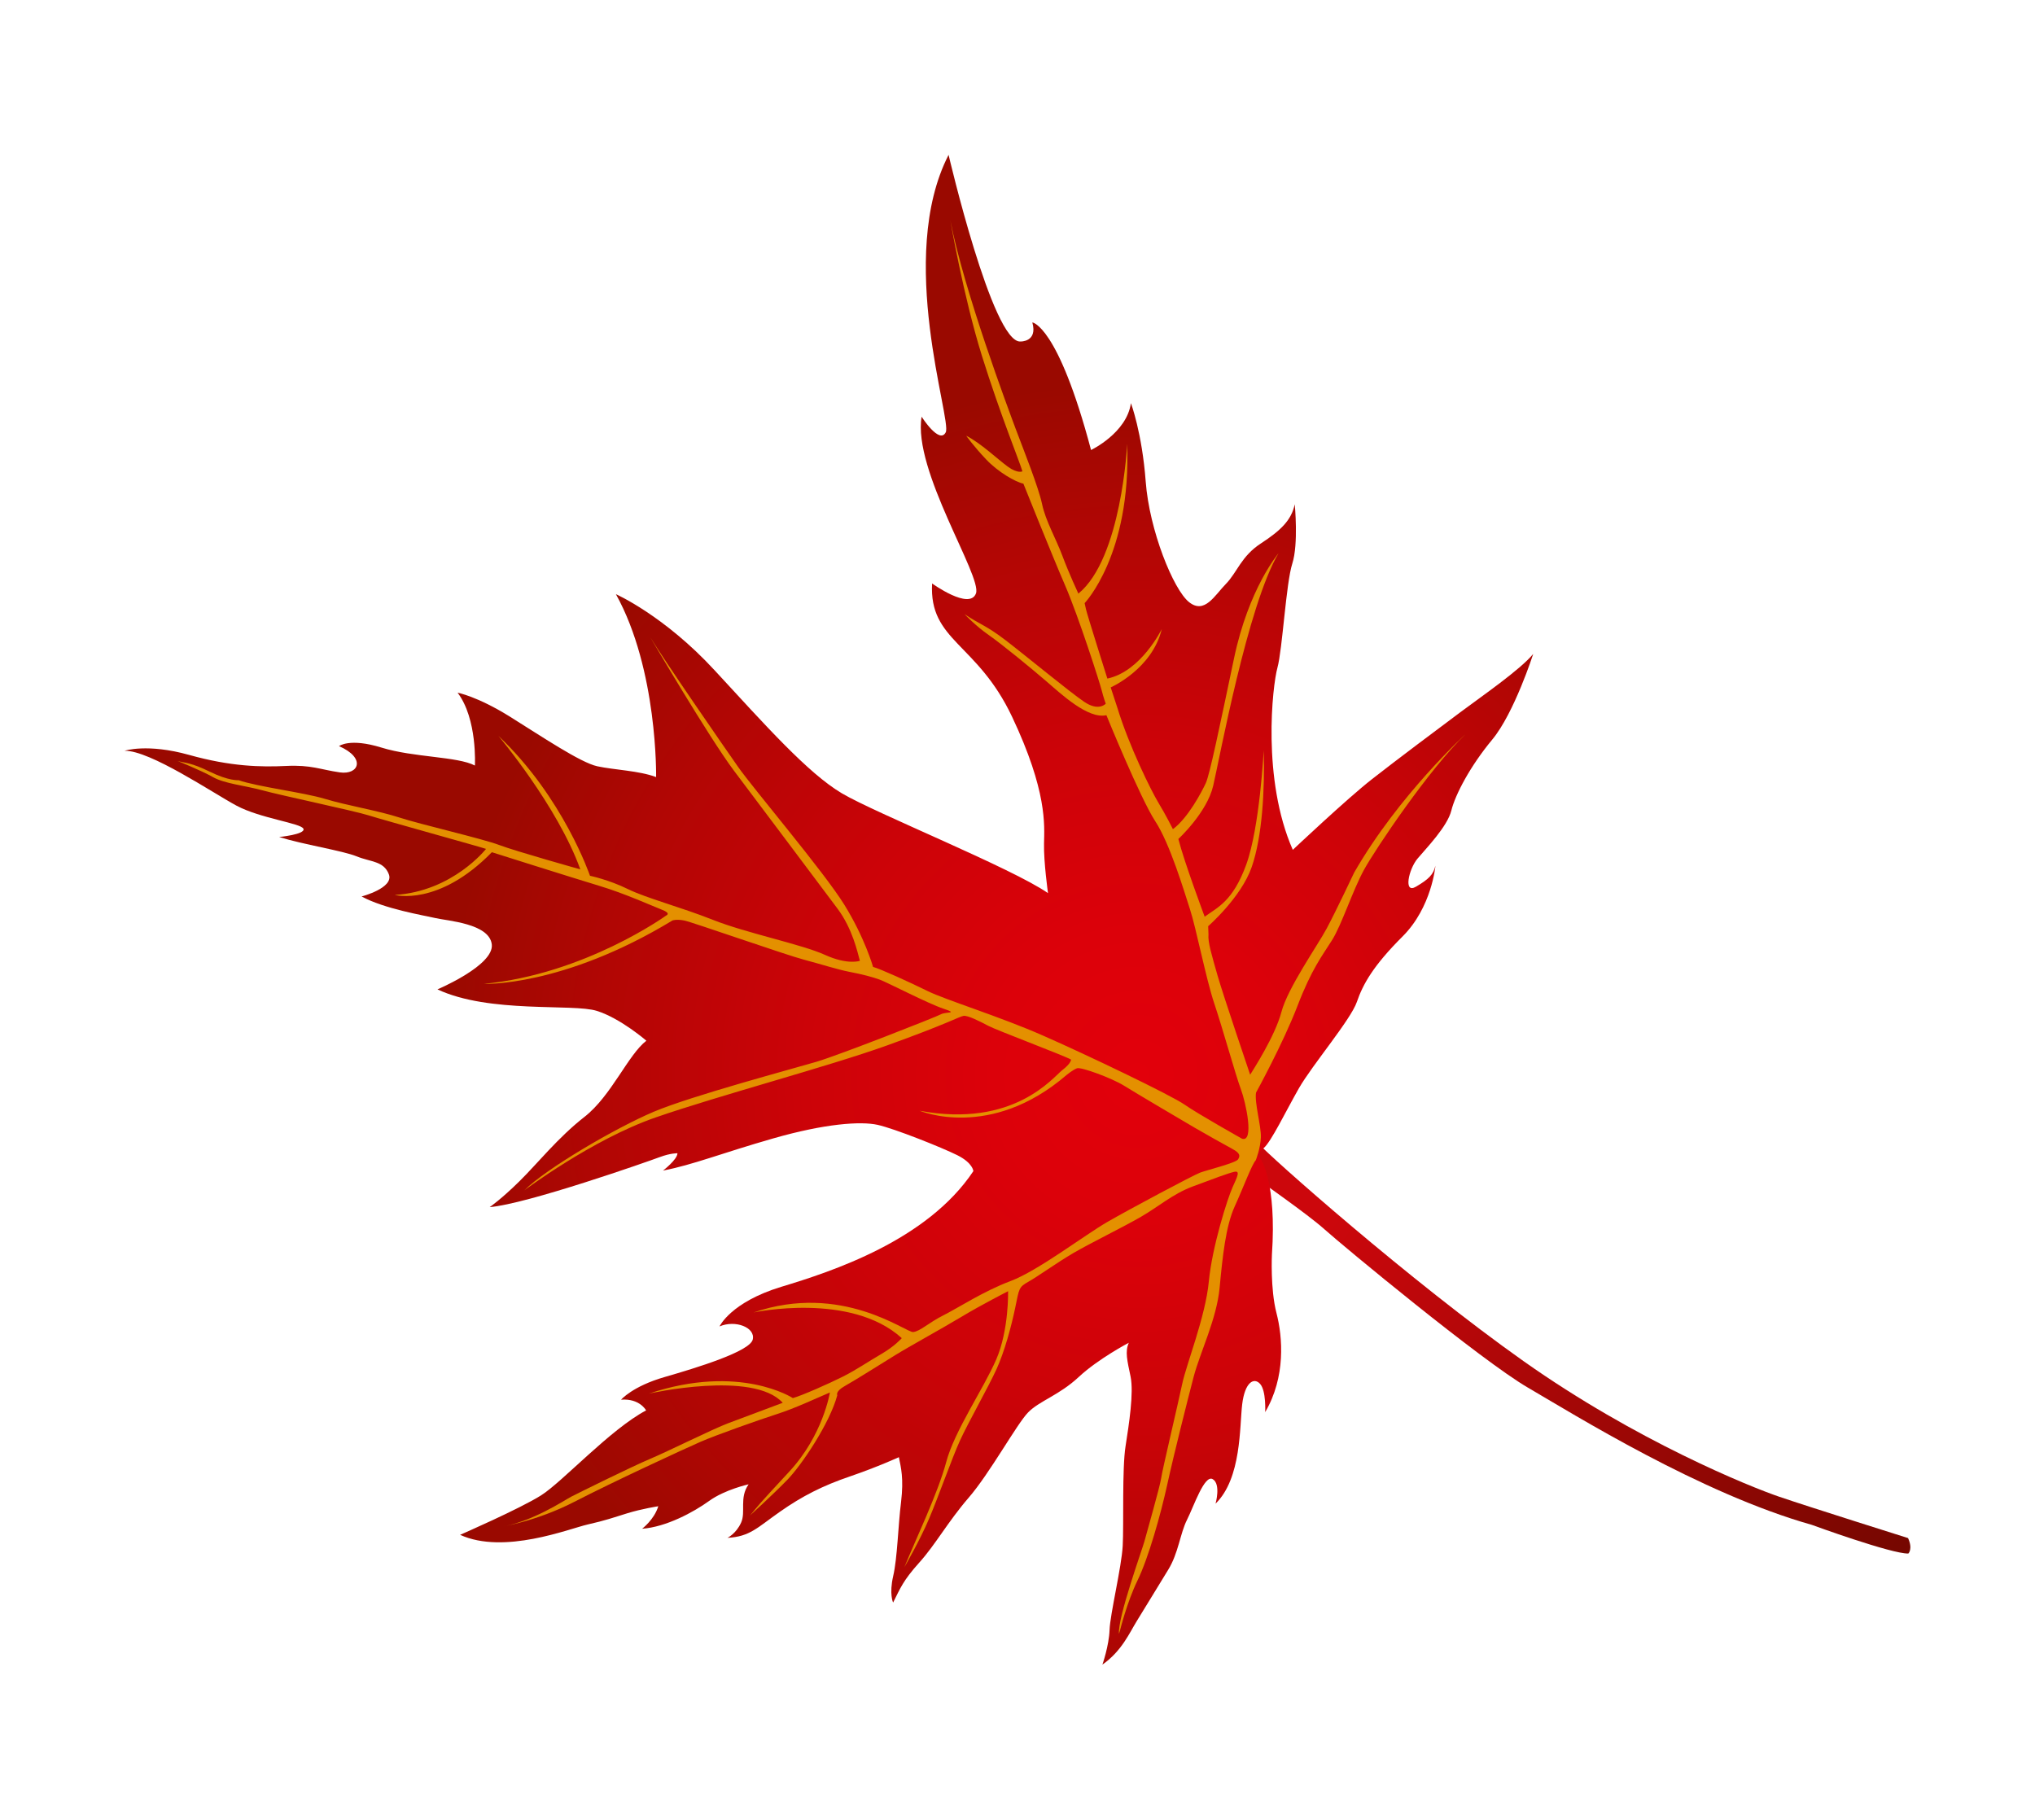 <?xml version="1.0" encoding="utf-8"?>
<!-- Generator: Adobe Illustrator 23.0.2, SVG Export Plug-In . SVG Version: 6.00 Build 0)  -->
<svg version="1.1" xmlns="http://www.w3.org/2000/svg" xmlns:xlink="http://www.w3.org/1999/xlink" x="0px" y="0px"
	 viewBox="0 0 250.55 224.05" style="enable-background:new 0 0 250.55 224.05;" xml:space="preserve">
<style type="text/css">
	.st0{fill:url(#SVGID_1_);}
	.st1{fill:url(#SVGID_2_);}
	.st2{fill:#E49000;}
</style>
<g id="Background">
</g>
<g id="Objects">
	<g>
		
			<radialGradient id="SVGID_1_" cx="698.986" cy="294.064" r="93.476" gradientTransform="matrix(-0.351 -0.937 0.937 -0.351 124.758 900.685)" gradientUnits="userSpaceOnUse">
			<stop  offset="0.119" style="stop-color:#CC070C"/>
			<stop  offset="0.994" style="stop-color:#760700"/>
		</radialGradient>
		<path class="st0" d="M234.96,191.28c0,0,0.58-0.55-0.04-1.9c0,0-12.22-3.85-15.83-5.08c-3.61-1.23-17.62-6.88-31.53-16.72
			c-13.91-9.84-31.21-25.15-32.77-26.93c0,0-2.54,2.52-1.1,3.67c1.44,1.14,7.17,5.06,9.38,7.04c2.2,1.98,19.29,16.14,25.04,19.49
			c5.75,3.35,21.28,13.04,34.96,16.9C223.08,187.76,232.96,191.36,234.96,191.28z"/>
		
			<radialGradient id="SVGID_2_" cx="713.692" cy="283.649" r="86.888" gradientTransform="matrix(-0.351 -0.937 0.937 -0.351 124.758 900.685)" gradientUnits="userSpaceOnUse">
			<stop  offset="0" style="stop-color:#E2000B"/>
			<stop  offset="0.205" style="stop-color:#DC010A"/>
			<stop  offset="0.472" style="stop-color:#CC0308"/>
			<stop  offset="0.772" style="stop-color:#B10604"/>
			<stop  offset="0.982" style="stop-color:#9A0900"/>
		</radialGradient>
		<path class="st1" d="M155.24,142.74c0,0,1.97,2.86,1.36,11.73c0,0-0.21,4.24,0.56,7.2c0.77,2.97,1.15,7.88-1.39,12.2
			c0,0,0.14-2.64-0.63-3.48c-0.76-0.84-1.87-0.2-2.2,2.51c-0.33,2.71-0.07,9.13-3.28,12.24c0,0,0.68-2.39-0.34-3.01
			c-1.02-0.63-2.34,3.35-3.18,5.01c-0.84,1.66-1.05,4.1-2.31,6.14c-1.26,2.04-2.92,4.8-3.84,6.27c-0.91,1.46-1.86,3.73-4.26,5.41
			c0,0,0.81-2.33,0.88-4.26c0.06-1.93,1.48-7.74,1.62-10.38c0.14-2.63-0.09-9.52,0.35-12.26c0.43-2.75,1.02-6.56,0.62-8.55
			c-0.41-1.98-0.71-3.1-0.22-4.18c0,0-3.76,1.97-6.17,4.22c-2.41,2.25-4.85,2.94-6.23,4.36c-1.38,1.41-4.72,7.5-7.31,10.49
			c-2.58,2.99-4.11,5.81-6.1,8.01c-1.98,2.21-2.31,3.12-3.21,4.91c0,0-0.5-1.04,0.01-3.26c0.52-2.22,0.6-6.18,0.97-9.12
			c0.35-2.95-0.02-4.26-0.27-5.52c0,0-2.59,1.19-5.97,2.35c-3.39,1.15-5.93,2.44-8.69,4.38c-2.76,1.93-3.68,3.06-6.44,3.2
			c0,0,1.05-0.5,1.67-1.86c0.62-1.35-0.25-3.05,0.93-4.73c0,0-2.91,0.64-4.85,2.04c-1.94,1.4-5.31,3.22-8.26,3.43
			c0,0,1.49-1.12,1.99-2.77c0,0-2.02,0.31-3.83,0.87c-1.81,0.56-2.6,0.86-4.88,1.38c-2.27,0.52-10.28,3.74-15.69,1.27
			c0,0,7.34-3.2,9.97-4.86c2.63-1.66,8.52-8.13,12.93-10.46c0,0-0.79-1.5-3.08-1.32c0,0,1.4-1.65,5.36-2.79
			c3.95-1.14,10.5-3.14,10.85-4.62c0.35-1.48-2.15-2.45-4.09-1.61c0,0,1.36-2.98,7.61-4.88c6.25-1.89,17.96-5.71,23.64-14.24
			c0,0-0.04-0.99-1.97-1.96c-1.93-0.96-7.74-3.28-9.82-3.74c-2.08-0.46-6.46-0.16-12.85,1.67c-6.39,1.83-9.9,3.26-13.57,3.96
			c0,0,1.75-1.33,1.78-2.13c0,0-0.8-0.04-2.18,0.47c-1.38,0.52-16.37,5.79-20.94,6.16c0,0,1.43-0.98,3.65-3.17
			c2.22-2.18,4.73-5.37,8.03-7.95c3.3-2.58,5.35-7.62,7.61-9.37c0,0-3.17-2.75-6.09-3.67c-2.92-0.93-13.23,0.35-19.63-2.65
			c0,0,6.98-2.95,6.69-5.53c-0.29-2.59-5.46-2.9-6.94-3.25c-1.48-0.34-6.27-1.13-9.09-2.66c0,0,3.99-1.04,3.36-2.72
			c-0.63-1.67-2.25-1.51-3.97-2.22c-1.73-0.7-6.61-1.46-9.54-2.38c0,0,3.25-0.32,2.99-1.01c-0.26-0.69-5.3-1.27-8.26-2.86
			c-2.95-1.59-10.63-6.8-13.76-6.75c0,0,2.79-0.93,7.94,0.51c5.14,1.44,8.87,1.51,11.96,1.36c3.09-0.15,4.21,0.45,6.58,0.79
			c2.38,0.35,3.26-1.78-0.08-3.23c0,0,1.29-1.04,5.23,0.18c3.94,1.22,9.39,1.09,11.5,2.21c0,0,0.32-5.73-2.13-8.97
			c0,0,2.41,0.45,6.36,2.9c3.95,2.46,8.76,5.71,10.84,6.16c2.08,0.45,5.15,0.54,7.24,1.33c0,0,0.22-13.22-4.95-22.52
			c0,0,5.92,2.61,12.16,9.38c6.24,6.76,11.48,12.66,15.66,15.14c4.18,2.47,20.97,9.22,25.38,12.29c0,0-0.54-3.84-0.49-6.11
			c0.05-2.27,0.4-6.44-3.93-15.6c-4.33-9.16-10.23-9.31-9.85-16.42c0,0,4.61,3.33,5.4,1.23c0.79-2.09-7.81-15.16-6.69-21.76
			c0,0,2.19,3.45,2.97,1.92c0.78-1.52-6.14-21.51,0.35-34.16c0,0,5.4,23.14,8.83,22.98c0,0,2.17,0.09,1.48-2.35
			c0,0,3.14,0.29,7.23,15.71c0,0,4.39-2.09,4.91-5.77c0,0,1.37,3.64,1.82,9.65c0.45,6.01,3.41,13.32,5.34,14.85
			c1.92,1.53,3.16-0.85,4.55-2.26c1.38-1.42,1.87-3.4,4.31-4.98c2.44-1.59,3.75-2.87,4.15-4.81c0,0,0.48,4.87-0.3,7.3
			c-0.78,2.43-1.21,10.56-1.83,12.82c-0.62,2.25-1.93,13.75,1.89,22.43c0,0,6.72-6.34,9.76-8.71c3.04-2.38,8.13-6.19,10.85-8.22
			c2.72-2.03,7.37-5.23,8.99-7.19c0,0-2.33,7.27-5.04,10.54c-2.71,3.26-4.55,6.76-5.04,8.74c-0.49,1.98-3.09,4.64-4.18,5.94
			c-1.08,1.31-1.74,4.36-0.18,3.44c1.57-0.92,2.14-1.48,2.4-2.58c0,0-0.44,5.11-4.04,8.7c-3.6,3.59-4.88,5.87-5.63,8.06
			c-0.75,2.19-5.51,7.79-7.14,10.64c-1.63,2.86-3.39,6.54-4.32,7.35C154.69,142.16,154.73,142.25,155.24,142.74z"/>
		<path class="st2" d="M137.89,200.78c0,0,0.84-3.46,2.17-6.2c1.33-2.74,2.83-8.03,3.66-11.82c0.83-3.79,2.46-10.24,3.24-13.23
			c0.79-3,2.84-7.13,3.2-10.97c0.36-3.84,0.75-7.58,1.86-10.02c1.11-2.44,2.11-5.17,2.59-5.68c0,0,0.58-1.45,0.63-2.82
			c0.05-1.37-0.79-4.2-0.6-5.5c0,0,3.34-6.08,5.1-10.67c1.76-4.59,3.07-6.21,4.26-8.11c1.2-1.91,2.54-6.12,3.94-8.67
			c1.4-2.55,8.04-12.44,12.51-16.7c0,0-8.21,7.45-13.72,17.04c0,0-2.25,4.77-3.38,6.88c-1.12,2.1-4.79,7.3-5.58,10.29
			c-0.79,2.99-3.5,7.15-3.85,7.73c0,0-3.28-9.67-4.01-12.2c-0.72-2.54-1.22-4.15-1.12-5.09l-0.04-1c0,0,4.06-3.54,5.36-7.28
			c1.3-3.74,1.62-9.48,1.48-14.37c0,0-0.49,9.5-2.15,14.06c-1.66,4.55-3.53,5.26-5.12,6.42c0,0-2.51-6.7-3.24-9.57
			c0,0,3.51-3.23,4.29-6.55c0.78-3.32,4.25-22.26,8.04-28.62c0,0-3.67,4.29-5.48,12.95c-1.82,8.65-2.98,14.25-3.47,15.34
			c-0.5,1.08-2.2,4.31-4.05,5.67c0,0-0.9-1.8-1.79-3.26c-0.88-1.46-3.61-6.96-5.05-11.69l-0.82-2.5c0,0,5.11-2.25,6.29-7.19
			c0,0-2.54,5.22-6.7,6.1c0,0-2.48-7.84-2.64-8.56c-0.16-0.73-0.16-0.73-0.16-0.73s5.74-5.97,5.24-19.6c0,0-0.68,14.08-6.01,18.43
			c0,0-1.16-2.49-1.97-4.66c-0.81-2.17-2.06-4.28-2.5-6.37c-0.44-2.08-2.24-6.58-3.2-9.13c-0.96-2.57-6.42-17.14-8.1-25.83
			c0,0,1.61,9.39,3.9,16.73c2.3,7.34,4.63,12.98,4.98,14.2c0,0-0.56,0.32-1.79-0.57c-1.23-0.89-3.34-2.91-5.13-3.81
			c0,0,0.95,1.33,2.44,2.9c1.49,1.58,3.63,2.8,4.6,3c0,0,3.48,8.7,5.15,12.56c1.67,3.87,4.3,12.09,4.5,12.92
			c0.2,0.82,0.49,1.61,0.49,1.61s-0.86,1-2.67-0.24c-1.81-1.23-7.33-5.79-9.7-7.6c-2.36-1.81-3.2-1.95-5.01-3.18
			c0,0,1.32,1.42,2.99,2.58c1.67,1.17,5.24,4.1,7.06,5.67c1.82,1.56,5.13,4.7,7.41,4.19c0,0,4.17,10.23,6,13.03
			c1.83,2.79,3.54,8.56,4.29,10.86c0.75,2.3,1.98,8.58,2.98,11.57c1.01,2.99,2.65,8.89,3.28,10.57c0.63,1.68,1.67,6.56,0.16,6.12
			c0,0-5.4-3.03-7.08-4.2c-1.67-1.17-12.2-6.21-17.45-8.51c-5.24-2.31-11.98-4.39-14.18-5.47c-2.2-1.09-5.86-2.75-6.73-2.98
			c0,0-1-3.56-3.54-7.66c-2.54-4.1-11.17-14.24-13.1-17c-1.93-2.76-9.03-13.02-10.8-15.95c0,0,7.17,12.25,10.32,16.46
			c3.15,4.21,10.95,14.55,12.77,17.01c1.82,2.46,2.42,5.27,2.73,6.39c0,0-1.48,0.55-4.32-0.74c-2.84-1.29-9.65-2.67-13.74-4.29
			c-4.09-1.62-8.19-2.67-10.52-3.81c-2.34-1.15-4.65-1.63-4.65-1.63s-3.28-9.67-11.28-17.23c0,0,7.27,8.62,10.09,16.44
			c0,0-7.9-2.21-9.99-3c-2.09-0.79-9.71-2.54-12.28-3.38c-2.56-0.84-6.51-1.49-9.17-2.3c-2.66-0.8-8.31-1.49-10.64-2.3
			c0,0-1.19,0.11-3.53-1.04c-2.34-1.15-3.1-1.08-3.97-1.32c0,0,2.9,1.16,4.33,1.97c1.43,0.82,3.87,1.03,6.12,1.64
			c2.25,0.62,11.28,2.52,13.06,3.08c1.79,0.57,13.69,3.86,14.46,4.13c0,0-4.1,5.24-11.24,5.67c0,0,5.38,1.47,11.96-5.26
			c0,0,10.07,3.19,13.23,4.14c3.16,0.95,6.55,2.49,7.73,2.95c1.18,0.45,0.49,0.71,0.49,0.71s-9.99,7.22-22.46,8.41
			c0,0,9.7,0.41,23.25-7.81c0,0,0.49-0.18,1.46,0.01c0.97,0.2,12.6,4.27,14.72,4.82c2.12,0.56,4.04,1.19,5.61,1.5
			c1.58,0.3,2.82,0.63,3.73,0.96c0.91,0.33,5.93,2.94,7.85,3.58c1.92,0.63,0.25,0.36-0.31,0.68c-0.56,0.32-12.5,5.01-15.33,5.85
			c-2.83,0.84-15.39,4.19-20.05,6.16c-4.65,1.97-13.22,6.97-15.92,9.67c0,0,8.32-6.26,16.18-8.98c7.85-2.72,21.14-6.23,28.47-8.86
			c7.33-2.63,8.89-3.55,9.42-3.64c0.53-0.08,2.05,0.69,3.04,1.22c0.98,0.53,9.22,3.62,10.2,4.16c0,0,0.05,0.43-1.08,1.3
			c-1.13,0.87-5.96,7.17-17.56,5c0,0,8.69,3.71,18.11-4.42c0,0,0.77-0.63,1.27-0.81c0.49-0.18,4.27,1.21,5.74,2.12
			c1.46,0.91,7.52,4.49,8.81,5.24c1.29,0.75,3.57,2.03,4.55,2.56c0.99,0.53,1,0.86,0.72,1.3c-0.28,0.44-3.78,1.3-4.67,1.63
			c-0.89,0.34-8.66,4.48-11.43,6.08c-2.77,1.6-8.53,6-11.88,7.26c-3.35,1.25-6.5,3.33-8.3,4.23c-1.8,0.9-2.86,1.97-3.72,2.06
			c-0.86,0.09-8.81-6.14-19.65-2.41c0,0,11.95-2.57,18.25,3.16c0,0-0.86,0.99-2.53,1.96c-1.66,0.96-2.99,1.9-4.69,2.76
			c-1.7,0.86-5.07,2.35-6.19,2.66c0,0-6.55-4.29-17.73-0.55c0,0,12.84-2.9,16.48,1.13c0,0-4.83,1.81-6.7,2.51
			c-1.87,0.7-7.26,3.39-9.59,4.38c-2.33,0.98-8.87,4.22-9.71,4.65c-0.85,0.43-4.87,3.17-8.82,3.75c0,0,4.37-0.63,9.17-3.1
			c4.8-2.48,13.61-6.55,15.54-7.39c1.93-0.84,7.39-2.77,9.49-3.44c2.11-0.68,4.49-1.8,6.43-2.63c0,0-0.84,5.26-5,9.74
			c-4.16,4.48-3.74,4.1-4.83,5.4c0,0,2.93-2.67,4.63-4.43c1.7-1.76,5.17-6.88,6.11-10.37c0,0-0.28-0.46,0.92-1.13
			c1.21-0.68,4.3-2.62,6.12-3.75c1.82-1.13,5.74-3.27,8.22-4.76c2.47-1.49,5.77-3.17,5.77-3.17s0.11,4.79-1.46,8.4
			c-1.56,3.62-5.14,8.78-6.16,12.64c-1.03,3.87-3.87,9.76-5.15,12.94c0,0,1.91-3.29,3.04-5.97c1.14-2.67,2.82-7.46,3.81-9.63
			c0.99-2.17,3.49-6.58,4.48-8.75c0.99-2.16,1.84-5.29,2.32-7.61c0.48-2.32,0.41-2.51,1.61-3.18c1.21-0.68,3.42-2.29,5.53-3.53
			c2.12-1.24,6.11-3.18,8.32-4.46c2.22-1.28,3.89-2.8,6.35-3.73c2.46-0.92,4.43-1.66,5.16-1.82c0.73-0.16,0.42,0.52-0.2,1.87
			c-0.62,1.35-2.53,7.34-2.94,11.66c-0.41,4.31-2.79,10.25-3.27,12.57c-0.48,2.31-2.45,10.57-2.6,11.65
			c-0.16,1.07-1.82,6.85-2.05,7.73c-0.23,0.88-3.32,9.44-3.14,11.4"/>
	</g>
</g>
</svg>
